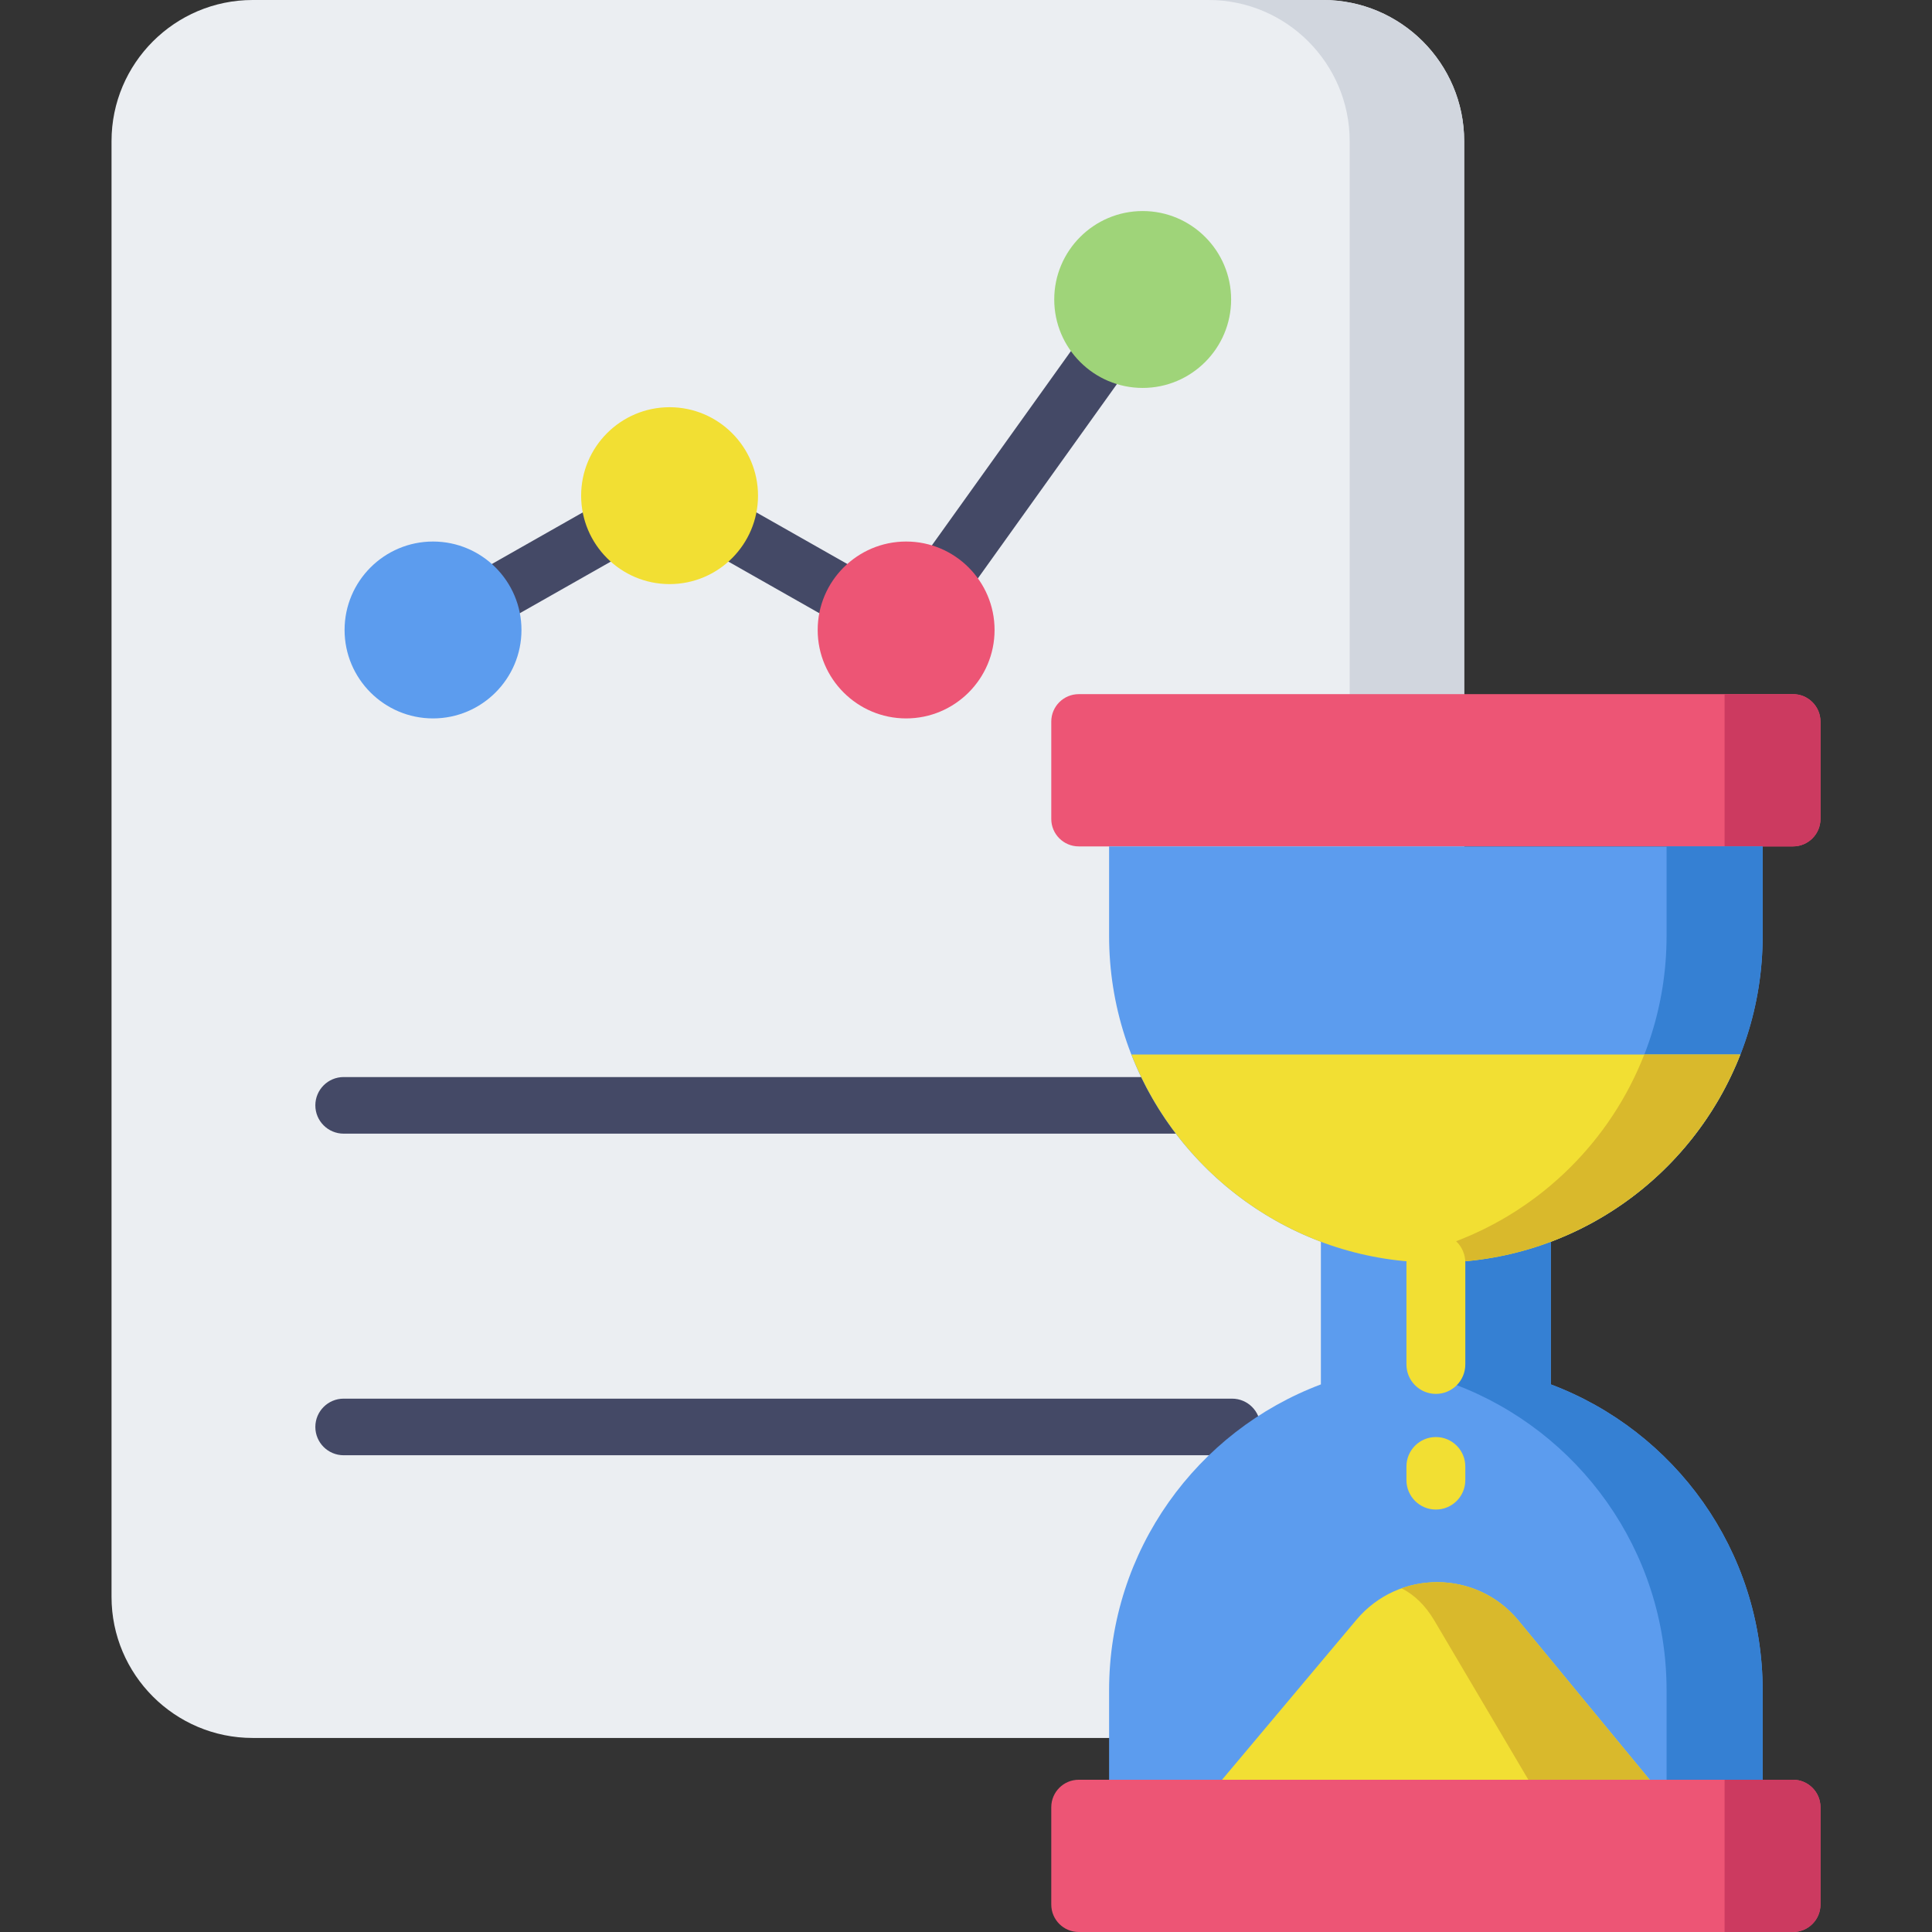 <?xml version="1.0" encoding="iso-8859-1"?>
<!-- Generator: Adobe Illustrator 19.0.0, SVG Export Plug-In . SVG Version: 6.00 Build 0)  -->
<svg version="1.1" id="Capa_1" xmlns="http://www.w3.org/2000/svg" xmlns:xlink="http://www.w3.org/1999/xlink" x="0px" y="0px"
	 viewBox="0 0 512 512" style="enable-background:new 0 0 512 512;" xml:space="preserve">
<rect x="0" y="0" width="512" height="512" fill="#333333" stroke="none"/>
<path style="fill:#EBEEF2;" d="M350.616,0H66.961C46.336,0,29.556,16.78,29.556,37.405v385.766c0,20.625,16.78,37.405,37.405,37.405
	h283.655c20.625,0,37.405-16.78,37.405-37.405V37.405C388.022,16.78,371.241,0,350.616,0z"/>
<path style="fill:#D1D6DE;" d="M350.616,0h-30.344c20.625,0,37.405,16.78,37.405,37.405v385.766
	c0,20.625-16.78,37.405-37.405,37.405h30.344c20.625,0,37.405-16.78,37.405-37.405V37.405C388.022,16.78,371.241,0,350.616,0z"/>
<g>
	<path style="fill:#444966;" d="M128.617,166.576c-2.611,0-5.148-1.365-6.53-3.8c-2.044-3.603-0.78-8.18,2.822-10.225l34.979-19.849
		c3.601-2.044,8.179-0.781,10.225,2.822c2.044,3.603,0.78,8.18-2.822,10.225l-34.979,19.849
		C131.144,166.262,129.871,166.576,128.617,166.576z"/>
	<path style="fill:#444966;" d="M226.271,166.576c-1.255,0-2.525-0.314-3.694-0.978l-34.979-19.849
		c-3.603-2.045-4.866-6.622-2.822-10.225c2.046-3.603,6.622-4.865,10.225-2.822l34.979,19.849c3.603,2.045,4.866,6.622,2.822,10.225
		C231.419,165.21,228.882,166.576,226.271,166.576z"/>
	<path style="fill:#444966;" d="M249.402,161.497c-1.512,0-3.036-0.455-4.358-1.401c-3.369-2.411-4.146-7.096-1.735-10.464
		l44.138-61.68c2.413-3.37,7.098-4.144,10.464-1.735c3.369,2.411,4.146,7.096,1.735,10.464l-44.138,61.68
		C254.043,160.407,251.739,161.497,249.402,161.497z"/>
</g>
<path style="fill:#F2DF33;" d="M177.444,107.916c-12.924,0-23.438,10.514-23.438,23.438s10.515,23.438,23.438,23.438
	s23.438-10.514,23.438-23.438S190.368,107.916,177.444,107.916z"/>
<path style="fill:#9FD479;" d="M302.822,55.929c-12.924,0-23.438,10.514-23.438,23.438s10.515,23.438,23.438,23.438
	S326.26,92.29,326.26,79.366S315.746,55.929,302.822,55.929z"/>
<path style="fill:#5C9CEE;" d="M114.755,143.511c-12.924,0-23.438,10.514-23.438,23.438s10.514,23.438,23.438,23.438
	s23.438-10.514,23.438-23.438S127.679,143.511,114.755,143.511z"/>
<path style="fill:#ED5575;" d="M240.133,143.511c-12.924,0-23.438,10.514-23.438,23.438s10.514,23.438,23.438,23.438
	s23.438-10.514,23.438-23.438S253.057,143.511,240.133,143.511z"/>
<g>
	<path style="fill:#444966;" d="M326.509,300.43H91.069c-4.143,0-7.5-3.357-7.5-7.5s3.357-7.5,7.5-7.5h235.44
		c4.143,0,7.5,3.357,7.5,7.5S330.652,300.43,326.509,300.43z"/>
	<path style="fill:#444966;" d="M326.509,385.657H91.069c-4.143,0-7.5-3.357-7.5-7.5s3.357-7.5,7.5-7.5h235.44
		c4.143,0,7.5,3.357,7.5,7.5S330.652,385.657,326.509,385.657z"/>
</g>
<path style="fill:#ED5575;" d="M278.598,191.236v25.788c0,4.021,3.259,7.28,7.28,7.28h189.286c4.021,0,7.28-3.259,7.28-7.28v-25.788
	c0-4.021-3.259-7.28-7.28-7.28H285.878C281.858,183.956,278.598,187.215,278.598,191.236z"/>
<path style="fill:#CC3A60;" d="M457.034,183.956v40.348h18.13c4.021,0,7.28-3.259,7.28-7.28v-25.788c0-4.021-3.259-7.28-7.28-7.28
	H457.034z"/>
<path style="fill:#ED5575;" d="M278.598,504.72v-25.788c0-4.021,3.259-7.28,7.28-7.28h189.286c4.021,0,7.28,3.259,7.28,7.28v25.788
	c0,4.021-3.259,7.28-7.28,7.28H285.878C281.858,512,278.598,508.741,278.598,504.72z"/>
<path style="fill:#CC3A60;" d="M457.034,471.652V512h18.13c4.021,0,7.28-3.259,7.28-7.28v-25.788c0-4.021-3.259-7.28-7.28-7.28
	H457.034z"/>
<path style="fill:#5C9CEE;" d="M467.12,248.003v-23.699H293.922v23.699c0,37.101,23.338,68.739,56.129,81.07v37.809
	c-32.791,12.331-56.129,43.969-56.129,81.07v23.699H467.12v-23.699c0-37.101-23.338-68.74-56.129-81.07v-37.809
	C443.782,316.742,467.12,285.104,467.12,248.003z"/>
<path style="fill:#3580D3;" d="M467.12,248.003v-23.699h-25.46v23.699c0,37.101-23.338,68.739-56.129,81.07v37.809
	c32.791,12.331,56.129,43.969,56.129,81.071v23.699h25.46v-23.699c0-37.102-23.338-68.74-56.129-81.071v-37.809
	C443.782,316.742,467.12,285.104,467.12,248.003z"/>
<path style="fill:#F2DF33;" d="M299.837,279.453c12.59,32.273,43.955,55.149,80.684,55.149l0,0
	c36.729,0,68.094-22.876,80.684-55.149H299.837z"/>
<path style="fill:#D9B92C;" d="M385.531,329.073v5.37c8.986-0.513,17.603-2.395,25.648-5.444c0.915-0.347,1.823-0.707,2.722-1.083
	c0.13-0.054,0.258-0.11,0.387-0.165c0.86-0.365,1.713-0.742,2.559-1.133c0.166-0.077,0.33-0.156,0.495-0.234
	c0.801-0.377,1.596-0.764,2.383-1.165c0.207-0.105,0.412-0.214,0.618-0.321c0.736-0.381,1.466-0.772,2.189-1.174
	c0.252-0.14,0.502-0.284,0.753-0.427c0.667-0.38,1.33-0.767,1.986-1.163c0.298-0.18,0.593-0.364,0.888-0.548
	c0.597-0.371,1.19-0.748,1.778-1.132c0.345-0.226,0.687-0.457,1.028-0.688c0.526-0.355,1.049-0.715,1.566-1.082
	c0.392-0.278,0.779-0.56,1.166-0.844c0.454-0.333,0.905-0.669,1.352-1.01c0.437-0.334,0.869-0.674,1.299-1.016
	c0.384-0.305,0.767-0.613,1.146-0.925c0.479-0.394,0.953-0.794,1.423-1.198c0.316-0.272,0.631-0.545,0.944-0.821
	c0.519-0.46,1.033-0.926,1.54-1.398c0.251-0.233,0.501-0.466,0.749-0.701c0.555-0.527,1.102-1.062,1.642-1.603
	c0.19-0.191,0.381-0.382,0.569-0.574c0.584-0.597,1.16-1.201,1.727-1.815c0.135-0.146,0.27-0.292,0.404-0.439
	c0.609-0.668,1.208-1.345,1.796-2.031c0.084-0.098,0.169-0.197,0.252-0.295c0.628-0.74,1.244-1.489,1.847-2.25
	c0.04-0.05,0.08-0.101,0.12-0.151c0.64-0.811,1.267-1.633,1.878-2.467c0.002-0.002,0.003-0.004,0.004-0.006
	c4.41-6.019,8.062-12.628,10.815-19.686h-25.452C426.838,302.297,408.513,320.43,385.531,329.073z"/>
<path style="fill:#F2DF33;" d="M402.395,429.448l34.789,42.204H323.858l35.619-42.403
	C370.701,415.887,391.296,415.982,402.395,429.448z"/>
<path style="fill:#D9B92C;" d="M402.395,429.448c-7.811-9.476-20.322-12.321-30.964-8.524c3.264,1.627,6.283,4.463,8.681,8.524
	l24.919,42.204h32.153L402.395,429.448z"/>
<g>
	<path style="fill:#F2DF33;" d="M380.522,400.049c-4.308,0-7.8-3.492-7.8-7.8v-3.617c0-4.308,3.492-7.8,7.8-7.8s7.8,3.492,7.8,7.8
		v3.617C388.322,396.557,384.83,400.049,380.522,400.049z"/>
	<path style="fill:#F2DF33;" d="M380.522,369.396c-4.308,0-7.8-3.492-7.8-7.8v-26.994c0-4.308,3.492-7.8,7.8-7.8s7.8,3.492,7.8,7.8
		v26.994C388.322,365.904,384.83,369.396,380.522,369.396z"/>
</g>
<g>
</g>
<g>
</g>
<g>
</g>
<g>
</g>
<g>
</g>
<g>
</g>
<g>
</g>
<g>
</g>
<g>
</g>
<g>
</g>
<g>
</g>
<g>
</g>
<g>
</g>
<g>
</g>
<g>
</g>
</svg>
